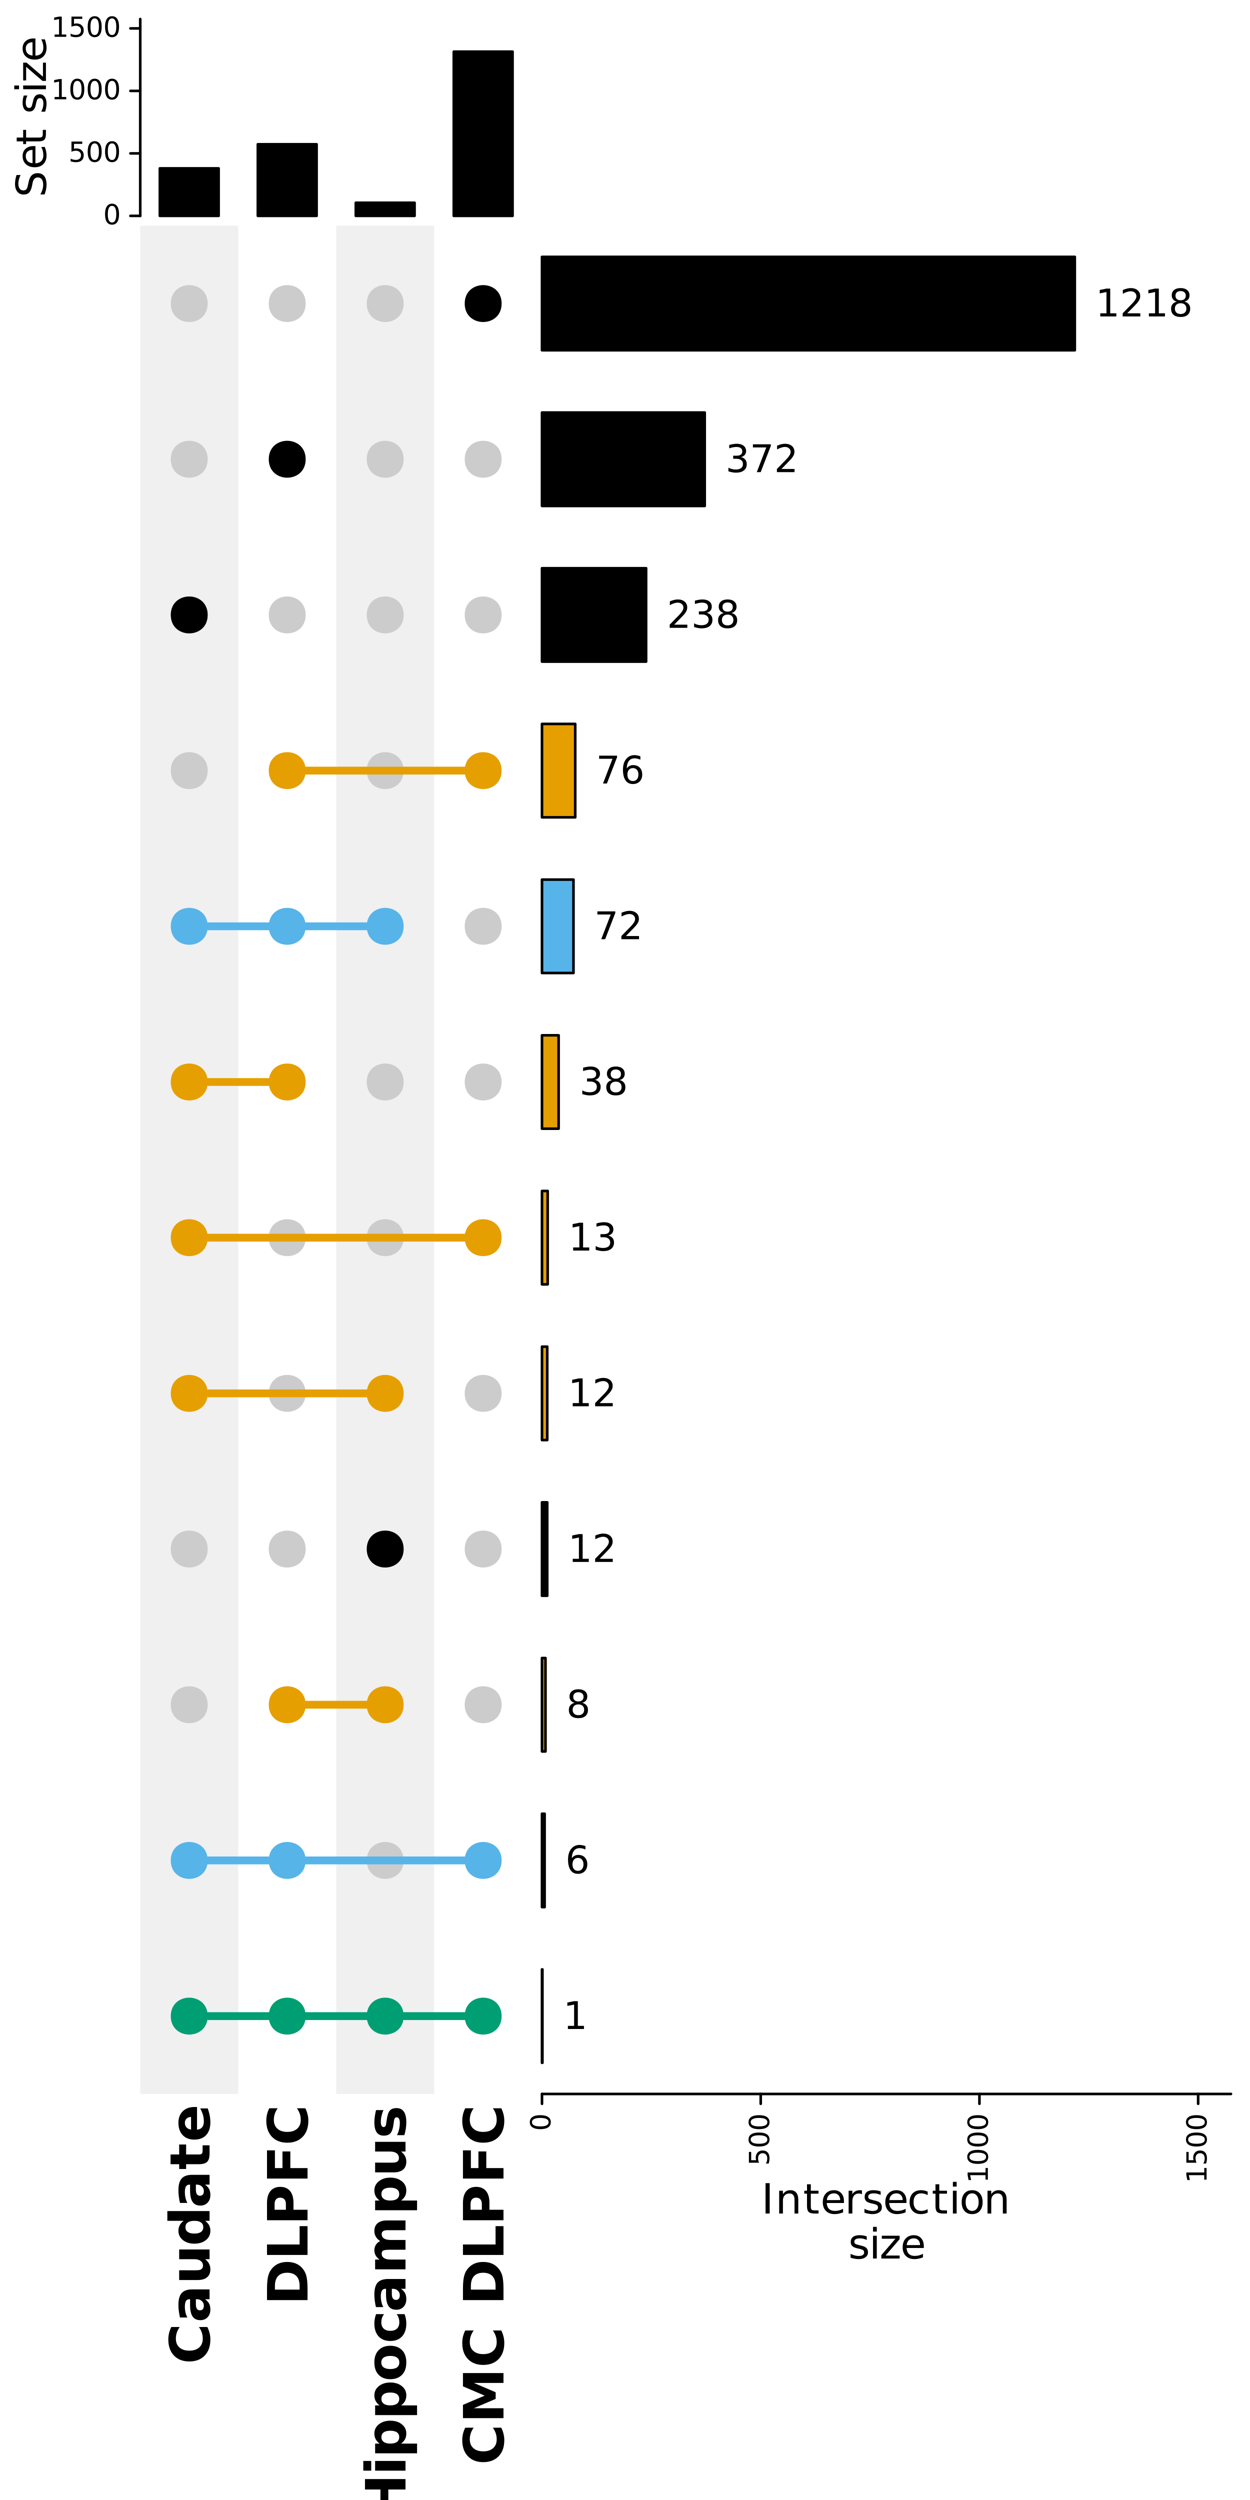 <?xml version="1.0" encoding="UTF-8"?>
<svg xmlns="http://www.w3.org/2000/svg" xmlns:xlink="http://www.w3.org/1999/xlink" width="360pt" height="720pt" viewBox="0 0 360 720" version="1.1">
<defs>
<g>
<symbol overflow="visible" id="glyph0-0">
<path style="stroke:none;" d="M 2.828 -0.797 L -11.281 -0.797 L -11.281 -8.797 L 2.828 -8.797 Z M 1.938 -1.703 L 1.938 -7.906 L -10.391 -7.906 L -10.391 -1.703 Z M 1.938 -1.703 "/>
</symbol>
<symbol overflow="visible" id="glyph0-1">
<path style="stroke:none;" d="M -0.641 -10.719 C -0.359 -10.164 -0.145 -9.586 0 -8.984 C 0.156 -8.391 0.234 -7.77 0.234 -7.125 C 0.234 -5.176 -0.305 -3.633 -1.391 -2.5 C -2.484 -1.363 -3.961 -0.797 -5.828 -0.797 C -7.691 -0.797 -9.164 -1.363 -10.25 -2.5 C -11.332 -3.633 -11.875 -5.176 -11.875 -7.125 C -11.875 -7.77 -11.801 -8.391 -11.656 -8.984 C -11.508 -9.586 -11.297 -10.164 -11.016 -10.719 L -8.594 -10.719 C -8.977 -10.164 -9.258 -9.617 -9.438 -9.078 C -9.613 -8.535 -9.703 -7.961 -9.703 -7.359 C -9.703 -6.285 -9.359 -5.441 -8.672 -4.828 C -7.984 -4.211 -7.035 -3.906 -5.828 -3.906 C -4.617 -3.906 -3.672 -4.211 -2.984 -4.828 C -2.297 -5.441 -1.953 -6.285 -1.953 -7.359 C -1.953 -7.961 -2.039 -8.535 -2.219 -9.078 C -2.395 -9.617 -2.676 -10.164 -3.062 -10.719 Z M -0.641 -10.719 "/>
</symbol>
<symbol overflow="visible" id="glyph0-2">
<path style="stroke:none;" d="M -3.938 -5.266 C -3.938 -4.68 -3.836 -4.242 -3.641 -3.953 C -3.441 -3.66 -3.148 -3.516 -2.766 -3.516 C -2.41 -3.516 -2.133 -3.629 -1.938 -3.859 C -1.738 -4.098 -1.641 -4.43 -1.641 -4.859 C -1.641 -5.379 -1.828 -5.816 -2.203 -6.172 C -2.578 -6.535 -3.051 -6.719 -3.625 -6.719 L -3.938 -6.719 Z M -5 -9.547 L 0 -9.547 L 0 -6.719 L -1.297 -6.719 C -0.766 -6.344 -0.375 -5.922 -0.125 -5.453 C 0.113 -4.984 0.234 -4.414 0.234 -3.75 C 0.234 -2.844 -0.031 -2.102 -0.562 -1.531 C -1.094 -0.969 -1.781 -0.688 -2.625 -0.688 C -3.656 -0.688 -4.41 -1.039 -4.891 -1.75 C -5.367 -2.457 -5.609 -3.566 -5.609 -5.078 L -5.609 -6.719 L -5.828 -6.719 C -6.266 -6.719 -6.586 -6.539 -6.797 -6.188 C -7.004 -5.844 -7.109 -5.301 -7.109 -4.562 C -7.109 -3.969 -7.047 -3.41 -6.922 -2.891 C -6.805 -2.379 -6.629 -1.898 -6.391 -1.453 L -8.516 -1.453 C -8.66 -2.055 -8.77 -2.66 -8.844 -3.266 C -8.926 -3.867 -8.969 -4.473 -8.969 -5.078 C -8.969 -6.648 -8.656 -7.785 -8.031 -8.484 C -7.406 -9.191 -6.395 -9.547 -5 -9.547 Z M -5 -9.547 "/>
</symbol>
<symbol overflow="visible" id="glyph0-3">
<path style="stroke:none;" d="M -3.406 -1.25 L -8.75 -1.25 L -8.75 -4.062 L -7.875 -4.062 C -7.406 -4.062 -6.812 -4.055 -6.094 -4.047 C -5.375 -4.047 -4.895 -4.047 -4.656 -4.047 C -3.957 -4.047 -3.453 -4.062 -3.141 -4.094 C -2.828 -4.133 -2.602 -4.203 -2.469 -4.297 C -2.281 -4.41 -2.133 -4.555 -2.031 -4.734 C -1.938 -4.922 -1.891 -5.133 -1.891 -5.375 C -1.891 -5.957 -2.113 -6.414 -2.562 -6.75 C -3.008 -7.082 -3.633 -7.25 -4.438 -7.25 L -8.75 -7.25 L -8.75 -10.047 L 0 -10.047 L 0 -7.25 L -1.266 -7.25 C -0.754 -6.832 -0.375 -6.383 -0.125 -5.906 C 0.113 -5.438 0.234 -4.922 0.234 -4.359 C 0.234 -3.348 -0.078 -2.578 -0.703 -2.047 C -1.328 -1.516 -2.227 -1.25 -3.406 -1.25 Z M -3.406 -1.25 "/>
</symbol>
<symbol overflow="visible" id="glyph0-4">
<path style="stroke:none;" d="M -7.469 -7.297 L -12.156 -7.297 L -12.156 -10.109 L 0 -10.109 L 0 -7.297 L -1.266 -7.297 C -0.754 -6.91 -0.375 -6.484 -0.125 -6.016 C 0.113 -5.555 0.234 -5.023 0.234 -4.422 C 0.234 -3.336 -0.191 -2.445 -1.047 -1.75 C -1.91 -1.062 -3.02 -0.719 -4.375 -0.719 C -5.719 -0.719 -6.816 -1.062 -7.672 -1.75 C -8.535 -2.445 -8.969 -3.336 -8.969 -4.422 C -8.969 -5.023 -8.844 -5.555 -8.594 -6.016 C -8.352 -6.484 -7.977 -6.91 -7.469 -7.297 Z M -1.812 -5.453 C -1.812 -6.055 -2.031 -6.516 -2.469 -6.828 C -2.906 -7.141 -3.539 -7.297 -4.375 -7.297 C -5.207 -7.297 -5.844 -7.141 -6.281 -6.828 C -6.719 -6.516 -6.938 -6.055 -6.938 -5.453 C -6.938 -4.859 -6.719 -4.406 -6.281 -4.094 C -5.844 -3.781 -5.207 -3.625 -4.375 -3.625 C -3.539 -3.625 -2.906 -3.781 -2.469 -4.094 C -2.031 -4.406 -1.812 -4.859 -1.812 -5.453 Z M -1.812 -5.453 "/>
</symbol>
<symbol overflow="visible" id="glyph0-5">
<path style="stroke:none;" d="M -11.234 -4.406 L -8.75 -4.406 L -8.75 -7.281 L -6.75 -7.281 L -6.75 -4.406 L -3.047 -4.406 C -2.641 -4.406 -2.363 -4.484 -2.219 -4.641 C -2.07 -4.805 -2 -5.129 -2 -5.609 L -2 -7.047 L 0 -7.047 L 0 -4.641 C 0 -3.535 -0.227 -2.754 -0.688 -2.297 C -1.156 -1.836 -1.941 -1.609 -3.047 -1.609 L -6.75 -1.609 L -6.75 -0.219 L -8.75 -0.219 L -8.75 -1.609 L -11.234 -1.609 Z M -11.234 -4.406 "/>
</symbol>
<symbol overflow="visible" id="glyph0-6">
<path style="stroke:none;" d="M -4.406 -10.078 L -3.609 -10.078 L -3.609 -3.547 C -2.953 -3.609 -2.457 -3.844 -2.125 -4.25 C -1.801 -4.656 -1.641 -5.223 -1.641 -5.953 C -1.641 -6.547 -1.723 -7.148 -1.891 -7.766 C -2.066 -8.379 -2.332 -9.016 -2.688 -9.672 L -0.531 -9.672 C -0.281 -9.004 -0.094 -8.336 0.031 -7.672 C 0.164 -7.016 0.234 -6.359 0.234 -5.703 C 0.234 -4.117 -0.164 -2.883 -0.969 -2 C -1.781 -1.125 -2.914 -0.688 -4.375 -0.688 C -5.801 -0.688 -6.922 -1.117 -7.734 -1.984 C -8.555 -2.848 -8.969 -4.035 -8.969 -5.547 C -8.969 -6.922 -8.551 -8.02 -7.719 -8.844 C -6.895 -9.664 -5.789 -10.078 -4.406 -10.078 Z M -5.328 -7.203 C -5.859 -7.203 -6.285 -7.047 -6.609 -6.734 C -6.941 -6.43 -7.109 -6.031 -7.109 -5.531 C -7.109 -4.988 -6.953 -4.547 -6.641 -4.203 C -6.336 -3.867 -5.898 -3.66 -5.328 -3.578 Z M -5.328 -7.203 "/>
</symbol>
<symbol overflow="visible" id="glyph0-7">
<path style="stroke:none;" d="M -9.391 -4.484 L -2.281 -4.484 L -2.281 -5.562 C -2.281 -6.789 -2.582 -7.727 -3.188 -8.375 C -3.801 -9.02 -4.688 -9.344 -5.844 -9.344 C -7 -9.344 -7.879 -9.02 -8.484 -8.375 C -9.086 -7.727 -9.391 -6.789 -9.391 -5.562 Z M -11.672 -1.469 L -11.672 -4.641 C -11.672 -6.41 -11.539 -7.727 -11.281 -8.594 C -11.031 -9.469 -10.602 -10.211 -10 -10.828 C -9.477 -11.379 -8.875 -11.785 -8.188 -12.047 C -7.5 -12.316 -6.719 -12.453 -5.844 -12.453 C -4.969 -12.453 -4.18 -12.316 -3.484 -12.047 C -2.797 -11.785 -2.191 -11.379 -1.672 -10.828 C -1.066 -10.203 -0.633 -9.453 -0.375 -8.578 C -0.125 -7.703 0 -6.391 0 -4.641 L 0 -1.469 Z M -11.672 -1.469 "/>
</symbol>
<symbol overflow="visible" id="glyph0-8">
<path style="stroke:none;" d="M -11.672 -1.469 L -11.672 -4.484 L -2.281 -4.484 L -2.281 -9.766 L 0 -9.766 L 0 -1.469 Z M -11.672 -1.469 "/>
</symbol>
<symbol overflow="visible" id="glyph0-9">
<path style="stroke:none;" d="M -11.672 -1.469 L -11.672 -6.469 C -11.672 -7.945 -11.336 -9.082 -10.672 -9.875 C -10.016 -10.676 -9.078 -11.078 -7.859 -11.078 C -6.641 -11.078 -5.695 -10.676 -5.031 -9.875 C -4.375 -9.082 -4.047 -7.945 -4.047 -6.469 L -4.047 -4.484 L 0 -4.484 L 0 -1.469 Z M -9.484 -4.484 L -6.234 -4.484 L -6.234 -6.141 C -6.234 -6.723 -6.375 -7.172 -6.656 -7.484 C -6.938 -7.805 -7.336 -7.969 -7.859 -7.969 C -8.379 -7.969 -8.781 -7.805 -9.062 -7.484 C -9.344 -7.172 -9.484 -6.723 -9.484 -6.141 Z M -9.484 -4.484 "/>
</symbol>
<symbol overflow="visible" id="glyph0-10">
<path style="stroke:none;" d="M -11.672 -1.469 L -11.672 -9.594 L -9.391 -9.594 L -9.391 -4.484 L -7.219 -4.484 L -7.219 -9.281 L -4.953 -9.281 L -4.953 -4.484 L 0 -4.484 L 0 -1.469 Z M -11.672 -1.469 "/>
</symbol>
<symbol overflow="visible" id="glyph0-11">
<path style="stroke:none;" d="M -11.672 -1.469 L -11.672 -4.484 L -7.219 -4.484 L -7.219 -8.922 L -11.672 -8.922 L -11.672 -11.922 L 0 -11.922 L 0 -8.922 L -4.953 -8.922 L -4.953 -4.484 L 0 -4.484 L 0 -1.469 Z M -11.672 -1.469 "/>
</symbol>
<symbol overflow="visible" id="glyph0-12">
<path style="stroke:none;" d="M -8.75 -1.344 L -8.75 -4.141 L 0 -4.141 L 0 -1.344 Z M -12.156 -1.344 L -12.156 -4.141 L -9.875 -4.141 L -9.875 -1.344 Z M -12.156 -1.344 "/>
</symbol>
<symbol overflow="visible" id="glyph0-13">
<path style="stroke:none;" d="M -1.266 -4.141 L 3.328 -4.141 L 3.328 -1.344 L -8.75 -1.344 L -8.75 -4.141 L -7.469 -4.141 C -7.977 -4.523 -8.352 -4.953 -8.594 -5.422 C -8.844 -5.891 -8.969 -6.43 -8.969 -7.047 C -8.969 -8.117 -8.535 -9 -7.672 -9.688 C -6.816 -10.383 -5.719 -10.734 -4.375 -10.734 C -3.02 -10.734 -1.91 -10.383 -1.047 -9.688 C -0.191 -9 0.234 -8.117 0.234 -7.047 C 0.234 -6.43 0.113 -5.891 -0.125 -5.422 C -0.375 -4.953 -0.754 -4.523 -1.266 -4.141 Z M -6.938 -6 C -6.938 -5.406 -6.711 -4.945 -6.266 -4.625 C -5.828 -4.301 -5.195 -4.141 -4.375 -4.141 C -3.539 -4.141 -2.906 -4.301 -2.469 -4.625 C -2.031 -4.945 -1.812 -5.406 -1.812 -6 C -1.812 -6.602 -2.031 -7.062 -2.469 -7.375 C -2.906 -7.688 -3.539 -7.844 -4.375 -7.844 C -5.207 -7.844 -5.844 -7.688 -6.281 -7.375 C -6.719 -7.062 -6.938 -6.602 -6.938 -6 Z M -6.938 -6 "/>
</symbol>
<symbol overflow="visible" id="glyph0-14">
<path style="stroke:none;" d="M -6.969 -5.516 C -6.969 -4.891 -6.742 -4.414 -6.297 -4.094 C -5.848 -3.77 -5.207 -3.609 -4.375 -3.609 C -3.531 -3.609 -2.883 -3.77 -2.438 -4.094 C -2 -4.414 -1.781 -4.891 -1.781 -5.516 C -1.781 -6.117 -2 -6.582 -2.438 -6.906 C -2.883 -7.227 -3.531 -7.391 -4.375 -7.391 C -5.207 -7.391 -5.848 -7.227 -6.297 -6.906 C -6.742 -6.582 -6.969 -6.117 -6.969 -5.516 Z M -8.969 -5.516 C -8.969 -7.016 -8.562 -8.188 -7.75 -9.031 C -6.938 -9.883 -5.812 -10.312 -4.375 -10.312 C -2.938 -10.312 -1.805 -9.883 -0.984 -9.031 C -0.172 -8.188 0.234 -7.016 0.234 -5.516 C 0.234 -4.004 -0.172 -2.82 -0.984 -1.969 C -1.805 -1.113 -2.938 -0.688 -4.375 -0.688 C -5.812 -0.688 -6.938 -1.113 -7.75 -1.969 C -8.562 -2.82 -8.969 -4.004 -8.969 -5.516 Z M -8.969 -5.516 "/>
</symbol>
<symbol overflow="visible" id="glyph0-15">
<path style="stroke:none;" d="M -8.484 -8.422 L -6.203 -8.422 C -6.461 -8.035 -6.656 -7.648 -6.781 -7.266 C -6.906 -6.891 -6.969 -6.492 -6.969 -6.078 C -6.969 -5.297 -6.738 -4.688 -6.281 -4.25 C -5.82 -3.82 -5.188 -3.609 -4.375 -3.609 C -3.551 -3.609 -2.91 -3.82 -2.453 -4.25 C -2.004 -4.688 -1.781 -5.297 -1.781 -6.078 C -1.781 -6.516 -1.844 -6.93 -1.969 -7.328 C -2.102 -7.723 -2.297 -8.086 -2.547 -8.422 L -0.266 -8.422 C -0.098 -7.984 0.023 -7.535 0.109 -7.078 C 0.191 -6.629 0.234 -6.18 0.234 -5.734 C 0.234 -4.148 -0.172 -2.91 -0.984 -2.016 C -1.797 -1.129 -2.926 -0.688 -4.375 -0.688 C -5.812 -0.688 -6.938 -1.129 -7.75 -2.016 C -8.562 -2.91 -8.969 -4.148 -8.969 -5.734 C -8.969 -6.191 -8.926 -6.641 -8.844 -7.078 C -8.758 -7.523 -8.641 -7.973 -8.484 -8.422 Z M -8.484 -8.422 "/>
</symbol>
<symbol overflow="visible" id="glyph0-16">
<path style="stroke:none;" d="M -7.297 -9.453 C -7.836 -9.805 -8.25 -10.227 -8.531 -10.719 C -8.82 -11.207 -8.969 -11.742 -8.969 -12.328 C -8.969 -13.328 -8.656 -14.086 -8.031 -14.609 C -7.414 -15.141 -6.516 -15.406 -5.328 -15.406 L 0 -15.406 L 0 -12.594 L -4.562 -12.594 C -4.633 -12.602 -4.707 -12.609 -4.781 -12.609 C -4.852 -12.609 -4.957 -12.609 -5.094 -12.609 C -5.707 -12.609 -6.156 -12.516 -6.438 -12.328 C -6.719 -12.148 -6.859 -11.859 -6.859 -11.453 C -6.859 -10.922 -6.641 -10.508 -6.203 -10.219 C -5.766 -9.938 -5.129 -9.789 -4.297 -9.781 L 0 -9.781 L 0 -6.969 L -4.562 -6.969 C -5.531 -6.969 -6.156 -6.883 -6.438 -6.719 C -6.719 -6.551 -6.859 -6.254 -6.859 -5.828 C -6.859 -5.285 -6.633 -4.867 -6.188 -4.578 C -5.75 -4.285 -5.125 -4.141 -4.312 -4.141 L 0 -4.141 L 0 -1.328 L -8.75 -1.328 L -8.75 -4.141 L -7.469 -4.141 C -7.969 -4.484 -8.344 -4.879 -8.594 -5.328 C -8.844 -5.773 -8.969 -6.266 -8.969 -6.797 C -8.969 -7.398 -8.82 -7.93 -8.531 -8.391 C -8.238 -8.859 -7.828 -9.211 -7.297 -9.453 Z M -7.297 -9.453 "/>
</symbol>
<symbol overflow="visible" id="glyph0-17">
<path style="stroke:none;" d="M -8.484 -8.188 L -6.359 -8.188 C -6.609 -7.582 -6.797 -7 -6.922 -6.438 C -7.047 -5.883 -7.109 -5.363 -7.109 -4.875 C -7.109 -4.344 -7.039 -3.945 -6.906 -3.688 C -6.77 -3.426 -6.566 -3.297 -6.297 -3.297 C -6.066 -3.297 -5.891 -3.395 -5.766 -3.594 C -5.648 -3.789 -5.566 -4.141 -5.516 -4.641 L -5.438 -5.141 C -5.258 -6.566 -4.961 -7.523 -4.547 -8.016 C -4.129 -8.516 -3.473 -8.766 -2.578 -8.766 C -1.648 -8.766 -0.945 -8.422 -0.469 -7.734 C 0 -7.047 0.234 -6.02 0.234 -4.656 C 0.234 -4.082 0.188 -3.484 0.094 -2.859 C 0 -2.242 -0.141 -1.613 -0.328 -0.969 L -2.453 -0.969 C -2.18 -1.52 -1.977 -2.086 -1.844 -2.672 C -1.707 -3.266 -1.641 -3.863 -1.641 -4.469 C -1.641 -5.008 -1.711 -5.414 -1.859 -5.688 C -2.016 -5.969 -2.238 -6.109 -2.531 -6.109 C -2.781 -6.109 -2.969 -6.016 -3.094 -5.828 C -3.219 -5.641 -3.312 -5.258 -3.375 -4.688 L -3.438 -4.203 C -3.594 -2.953 -3.879 -2.078 -4.297 -1.578 C -4.723 -1.078 -5.367 -0.828 -6.234 -0.828 C -7.16 -0.828 -7.848 -1.145 -8.297 -1.781 C -8.742 -2.414 -8.969 -3.391 -8.969 -4.703 C -8.969 -5.223 -8.926 -5.766 -8.844 -6.328 C -8.77 -6.898 -8.648 -7.52 -8.484 -8.188 Z M -8.484 -8.188 "/>
</symbol>
<symbol overflow="visible" id="glyph0-18">
<path style="stroke:none;" d="M -11.672 -1.469 L -11.672 -5.297 L -5.422 -7.953 L -11.672 -10.625 L -11.672 -14.453 L 0 -14.453 L 0 -11.609 L -8.531 -11.609 L -2.25 -8.922 L -2.25 -7.016 L -8.531 -4.328 L 0 -4.328 L 0 -1.469 Z M -11.672 -1.469 "/>
</symbol>
<symbol overflow="visible" id="glyph0-19">
<path style="stroke:none;" d=""/>
</symbol>
<symbol overflow="visible" id="glyph1-0">
<path style="stroke:none;" d="M 0.406 1.422 L 0.406 -5.641 L 4.406 -5.641 L 4.406 1.422 Z M 0.844 0.969 L 3.953 0.969 L 3.953 -5.188 L 0.844 -5.188 Z M 0.844 0.969 "/>
</symbol>
<symbol overflow="visible" id="glyph1-1">
<path style="stroke:none;" d="M 2.547 -5.312 C 2.141 -5.312 1.832 -5.109 1.625 -4.703 C 1.426 -4.305 1.328 -3.707 1.328 -2.906 C 1.328 -2.113 1.426 -1.516 1.625 -1.109 C 1.832 -0.711 2.141 -0.516 2.547 -0.516 C 2.953 -0.516 3.254 -0.711 3.453 -1.109 C 3.66 -1.516 3.766 -2.113 3.766 -2.906 C 3.766 -3.707 3.66 -4.305 3.453 -4.703 C 3.254 -5.109 2.953 -5.312 2.547 -5.312 Z M 2.547 -5.938 C 3.203 -5.938 3.703 -5.676 4.047 -5.156 C 4.391 -4.645 4.562 -3.895 4.562 -2.906 C 4.562 -1.926 4.391 -1.176 4.047 -0.656 C 3.703 -0.145 3.203 0.109 2.547 0.109 C 1.891 0.109 1.391 -0.145 1.047 -0.656 C 0.703 -1.176 0.531 -1.926 0.531 -2.906 C 0.531 -3.895 0.703 -4.645 1.047 -5.156 C 1.391 -5.676 1.891 -5.938 2.547 -5.938 Z M 2.547 -5.938 "/>
</symbol>
<symbol overflow="visible" id="glyph1-2">
<path style="stroke:none;" d="M 0.859 -5.828 L 3.969 -5.828 L 3.969 -5.172 L 1.594 -5.172 L 1.594 -3.734 C 1.707 -3.773 1.82 -3.805 1.938 -3.828 C 2.051 -3.848 2.164 -3.859 2.281 -3.859 C 2.926 -3.859 3.438 -3.676 3.812 -3.312 C 4.195 -2.957 4.391 -2.477 4.391 -1.875 C 4.391 -1.25 4.191 -0.758 3.797 -0.406 C 3.41 -0.062 2.863 0.109 2.156 0.109 C 1.906 0.109 1.656 0.086 1.406 0.047 C 1.156 0.004 0.895 -0.055 0.625 -0.141 L 0.625 -0.938 C 0.852 -0.801 1.094 -0.703 1.344 -0.641 C 1.594 -0.578 1.859 -0.547 2.141 -0.547 C 2.586 -0.547 2.941 -0.664 3.203 -0.906 C 3.473 -1.145 3.609 -1.469 3.609 -1.875 C 3.609 -2.281 3.473 -2.598 3.203 -2.828 C 2.941 -3.066 2.586 -3.188 2.141 -3.188 C 1.93 -3.188 1.719 -3.16 1.5 -3.109 C 1.289 -3.066 1.078 -3 0.859 -2.906 Z M 0.859 -5.828 "/>
</symbol>
<symbol overflow="visible" id="glyph1-3">
<path style="stroke:none;" d="M 1 -0.672 L 2.281 -0.672 L 2.281 -5.109 L 0.875 -4.828 L 0.875 -5.547 L 2.281 -5.828 L 3.062 -5.828 L 3.062 -0.672 L 4.359 -0.672 L 4.359 0 L 1 0 Z M 1 -0.672 "/>
</symbol>
<symbol overflow="visible" id="glyph2-0">
<path style="stroke:none;" d="M 2.125 -0.594 L -8.469 -0.594 L -8.469 -6.594 L 2.125 -6.594 Z M 1.453 -1.266 L 1.453 -5.938 L -7.781 -5.938 L -7.781 -1.266 Z M 1.453 -1.266 "/>
</symbol>
<symbol overflow="visible" id="glyph2-1">
<path style="stroke:none;" d="M -8.469 -6.422 L -7.312 -6.422 C -7.52 -5.973 -7.676 -5.547 -7.781 -5.141 C -7.895 -4.742 -7.953 -4.363 -7.953 -4 C -7.953 -3.352 -7.828 -2.852 -7.578 -2.5 C -7.328 -2.156 -6.969 -1.984 -6.5 -1.984 C -6.113 -1.984 -5.82 -2.098 -5.625 -2.328 C -5.426 -2.555 -5.27 -3 -5.156 -3.656 L -5 -4.359 C -4.832 -5.242 -4.535 -5.895 -4.109 -6.312 C -3.691 -6.738 -3.129 -6.953 -2.422 -6.953 C -1.566 -6.953 -0.922 -6.664 -0.484 -6.094 C -0.047 -5.531 0.172 -4.695 0.172 -3.594 C 0.172 -3.188 0.125 -2.75 0.031 -2.281 C -0.062 -1.812 -0.203 -1.328 -0.391 -0.828 L -1.609 -0.828 C -1.336 -1.305 -1.133 -1.773 -1 -2.234 C -0.863 -2.703 -0.797 -3.156 -0.797 -3.594 C -0.797 -4.27 -0.926 -4.789 -1.188 -5.156 C -1.457 -5.531 -1.836 -5.719 -2.328 -5.719 C -2.754 -5.719 -3.086 -5.582 -3.328 -5.312 C -3.578 -5.051 -3.758 -4.617 -3.875 -4.016 L -4.016 -3.297 C -4.191 -2.41 -4.469 -1.77 -4.844 -1.375 C -5.219 -0.988 -5.738 -0.797 -6.406 -0.797 C -7.188 -0.797 -7.797 -1.066 -8.234 -1.609 C -8.68 -2.148 -8.906 -2.898 -8.906 -3.859 C -8.906 -4.273 -8.867 -4.691 -8.797 -5.109 C -8.723 -5.535 -8.613 -5.973 -8.469 -6.422 Z M -8.469 -6.422 "/>
</symbol>
<symbol overflow="visible" id="glyph2-2">
<path style="stroke:none;" d="M -3.547 -6.75 L -3.031 -6.75 L -3.031 -1.781 C -2.281 -1.832 -1.711 -2.055 -1.328 -2.453 C -0.941 -2.859 -0.75 -3.414 -0.75 -4.125 C -0.75 -4.539 -0.797 -4.941 -0.891 -5.328 C -0.992 -5.723 -1.148 -6.113 -1.359 -6.5 L -0.328 -6.5 C -0.172 -6.102 -0.051 -5.703 0.031 -5.297 C 0.125 -4.891 0.172 -4.477 0.172 -4.062 C 0.172 -3.02 -0.129 -2.191 -0.734 -1.578 C -1.348 -0.961 -2.176 -0.656 -3.219 -0.656 C -4.289 -0.656 -5.141 -0.945 -5.766 -1.531 C -6.398 -2.113 -6.719 -2.895 -6.719 -3.875 C -6.719 -4.758 -6.43 -5.457 -5.859 -5.969 C -5.297 -6.488 -4.523 -6.75 -3.547 -6.75 Z M -3.875 -5.672 C -4.457 -5.66 -4.926 -5.492 -5.281 -5.172 C -5.633 -4.848 -5.812 -4.422 -5.812 -3.891 C -5.812 -3.285 -5.641 -2.801 -5.297 -2.438 C -4.953 -2.082 -4.473 -1.879 -3.859 -1.828 Z M -3.875 -5.672 "/>
</symbol>
<symbol overflow="visible" id="glyph2-3">
<path style="stroke:none;" d="M -8.422 -2.203 L -6.562 -2.203 L -6.562 -4.422 L -5.719 -4.422 L -5.719 -2.203 L -2.156 -2.203 C -1.625 -2.203 -1.281 -2.273 -1.125 -2.422 C -0.977 -2.566 -0.906 -2.863 -0.906 -3.312 L -0.906 -4.422 L 0 -4.422 L 0 -3.312 C 0 -2.477 -0.156 -1.898 -0.469 -1.578 C -0.781 -1.266 -1.344 -1.109 -2.156 -1.109 L -5.719 -1.109 L -5.719 -0.328 L -6.562 -0.328 L -6.562 -1.109 L -8.422 -1.109 Z M -8.422 -2.203 "/>
</symbol>
<symbol overflow="visible" id="glyph2-4">
<path style="stroke:none;" d=""/>
</symbol>
<symbol overflow="visible" id="glyph2-5">
<path style="stroke:none;" d="M -6.375 -5.312 L -5.344 -5.312 C -5.5 -5.008 -5.613 -4.691 -5.688 -4.359 C -5.77 -4.035 -5.812 -3.695 -5.812 -3.344 C -5.812 -2.812 -5.727 -2.41 -5.562 -2.141 C -5.406 -1.867 -5.16 -1.734 -4.828 -1.734 C -4.578 -1.734 -4.379 -1.828 -4.234 -2.016 C -4.098 -2.211 -3.969 -2.602 -3.844 -3.188 L -3.75 -3.547 C -3.594 -4.316 -3.363 -4.863 -3.062 -5.188 C -2.758 -5.508 -2.344 -5.672 -1.812 -5.672 C -1.195 -5.672 -0.711 -5.426 -0.359 -4.938 C -0.004 -4.457 0.172 -3.797 0.172 -2.953 C 0.172 -2.598 0.133 -2.227 0.062 -1.844 C 0 -1.469 -0.098 -1.07 -0.234 -0.656 L -1.359 -0.656 C -1.148 -1.051 -0.992 -1.441 -0.891 -1.828 C -0.785 -2.211 -0.734 -2.598 -0.734 -2.984 C -0.734 -3.484 -0.816 -3.867 -0.984 -4.141 C -1.16 -4.422 -1.41 -4.562 -1.734 -4.562 C -2.023 -4.562 -2.25 -4.461 -2.406 -4.266 C -2.562 -4.066 -2.711 -3.633 -2.859 -2.969 L -2.938 -2.594 C -3.082 -1.926 -3.301 -1.441 -3.594 -1.141 C -3.883 -0.848 -4.281 -0.703 -4.781 -0.703 C -5.406 -0.703 -5.883 -0.922 -6.219 -1.359 C -6.551 -1.797 -6.719 -2.414 -6.719 -3.219 C -6.719 -3.613 -6.688 -3.988 -6.625 -4.344 C -6.57 -4.695 -6.488 -5.02 -6.375 -5.312 Z M -6.375 -5.312 "/>
</symbol>
<symbol overflow="visible" id="glyph2-6">
<path style="stroke:none;" d="M -6.562 -1.125 L -6.562 -2.203 L 0 -2.203 L 0 -1.125 Z M -9.125 -1.125 L -9.125 -2.203 L -7.75 -2.203 L -7.75 -1.125 Z M -9.125 -1.125 "/>
</symbol>
<symbol overflow="visible" id="glyph2-7">
<path style="stroke:none;" d="M -6.562 -0.656 L -6.562 -5.781 L -5.578 -5.781 L -0.859 -1.734 L -0.859 -5.781 L 0 -5.781 L 0 -0.516 L -0.984 -0.516 L -5.703 -4.578 L -5.703 -0.656 Z M -6.562 -0.656 "/>
</symbol>
<symbol overflow="visible" id="glyph3-0">
<path style="stroke:none;" d="M 1.422 -0.406 L -5.641 -0.406 L -5.641 -4.406 L 1.422 -4.406 Z M 0.969 -0.844 L 0.969 -3.953 L -5.188 -3.953 L -5.188 -0.844 Z M 0.969 -0.844 "/>
</symbol>
<symbol overflow="visible" id="glyph3-1">
<path style="stroke:none;" d="M -5.312 -2.547 C -5.312 -2.141 -5.109 -1.832 -4.703 -1.625 C -4.305 -1.426 -3.707 -1.328 -2.906 -1.328 C -2.113 -1.328 -1.516 -1.426 -1.109 -1.625 C -0.711 -1.832 -0.516 -2.141 -0.516 -2.547 C -0.516 -2.953 -0.711 -3.254 -1.109 -3.453 C -1.516 -3.66 -2.113 -3.766 -2.906 -3.766 C -3.707 -3.766 -4.305 -3.66 -4.703 -3.453 C -5.109 -3.254 -5.312 -2.953 -5.312 -2.547 Z M -5.938 -2.547 C -5.938 -3.203 -5.676 -3.703 -5.156 -4.047 C -4.645 -4.391 -3.895 -4.562 -2.906 -4.562 C -1.926 -4.562 -1.176 -4.391 -0.656 -4.047 C -0.145 -3.703 0.109 -3.203 0.109 -2.547 C 0.109 -1.891 -0.145 -1.391 -0.656 -1.047 C -1.176 -0.703 -1.926 -0.531 -2.906 -0.531 C -3.895 -0.531 -4.645 -0.703 -5.156 -1.047 C -5.676 -1.391 -5.938 -1.891 -5.938 -2.547 Z M -5.938 -2.547 "/>
</symbol>
<symbol overflow="visible" id="glyph3-2">
<path style="stroke:none;" d="M -5.828 -0.859 L -5.828 -3.969 L -5.172 -3.969 L -5.172 -1.594 L -3.734 -1.594 C -3.773 -1.707 -3.805 -1.82 -3.828 -1.938 C -3.848 -2.051 -3.859 -2.164 -3.859 -2.281 C -3.859 -2.926 -3.676 -3.438 -3.312 -3.812 C -2.957 -4.195 -2.477 -4.391 -1.875 -4.391 C -1.25 -4.391 -0.758 -4.191 -0.406 -3.797 C -0.062 -3.41 0.109 -2.863 0.109 -2.156 C 0.109 -1.906 0.086 -1.656 0.047 -1.406 C 0.004 -1.156 -0.055 -0.895 -0.141 -0.625 L -0.938 -0.625 C -0.801 -0.852 -0.703 -1.094 -0.641 -1.344 C -0.578 -1.594 -0.547 -1.859 -0.547 -2.141 C -0.547 -2.586 -0.664 -2.941 -0.906 -3.203 C -1.145 -3.473 -1.469 -3.609 -1.875 -3.609 C -2.281 -3.609 -2.598 -3.473 -2.828 -3.203 C -3.066 -2.941 -3.188 -2.586 -3.188 -2.141 C -3.188 -1.93 -3.16 -1.719 -3.109 -1.5 C -3.066 -1.289 -3 -1.078 -2.906 -0.859 Z M -5.828 -0.859 "/>
</symbol>
<symbol overflow="visible" id="glyph3-3">
<path style="stroke:none;" d="M -0.672 -1 L -0.672 -2.281 L -5.109 -2.281 L -4.828 -0.875 L -5.547 -0.875 L -5.828 -2.281 L -5.828 -3.062 L -0.672 -3.062 L -0.672 -4.359 L 0 -4.359 L 0 -1 Z M -0.672 -1 "/>
</symbol>
<symbol overflow="visible" id="glyph4-0">
<path style="stroke:none;" d="M 0.594 2.125 L 0.594 -8.469 L 6.594 -8.469 L 6.594 2.125 Z M 1.266 1.453 L 5.938 1.453 L 5.938 -7.781 L 1.266 -7.781 Z M 1.266 1.453 "/>
</symbol>
<symbol overflow="visible" id="glyph4-1">
<path style="stroke:none;" d="M 1.172 -8.75 L 2.359 -8.75 L 2.359 0 L 1.172 0 Z M 1.172 -8.75 "/>
</symbol>
<symbol overflow="visible" id="glyph4-2">
<path style="stroke:none;" d="M 6.594 -3.969 L 6.594 0 L 5.516 0 L 5.516 -3.922 C 5.516 -4.547 5.391 -5.008 5.141 -5.312 C 4.898 -5.625 4.539 -5.781 4.062 -5.781 C 3.477 -5.781 3.016 -5.594 2.672 -5.219 C 2.336 -4.852 2.172 -4.348 2.172 -3.703 L 2.172 0 L 1.094 0 L 1.094 -6.562 L 2.172 -6.562 L 2.172 -5.547 C 2.43 -5.941 2.734 -6.234 3.078 -6.422 C 3.43 -6.617 3.836 -6.719 4.297 -6.719 C 5.047 -6.719 5.613 -6.484 6 -6.016 C 6.395 -5.555 6.594 -4.875 6.594 -3.969 Z M 6.594 -3.969 "/>
</symbol>
<symbol overflow="visible" id="glyph4-3">
<path style="stroke:none;" d="M 2.203 -8.422 L 2.203 -6.562 L 4.422 -6.562 L 4.422 -5.719 L 2.203 -5.719 L 2.203 -2.156 C 2.203 -1.625 2.273 -1.281 2.422 -1.125 C 2.566 -0.977 2.863 -0.906 3.312 -0.906 L 4.422 -0.906 L 4.422 0 L 3.312 0 C 2.477 0 1.898 -0.156 1.578 -0.469 C 1.266 -0.781 1.109 -1.344 1.109 -2.156 L 1.109 -5.719 L 0.328 -5.719 L 0.328 -6.562 L 1.109 -6.562 L 1.109 -8.422 Z M 2.203 -8.422 "/>
</symbol>
<symbol overflow="visible" id="glyph4-4">
<path style="stroke:none;" d="M 6.75 -3.547 L 6.75 -3.031 L 1.781 -3.031 C 1.832 -2.281 2.055 -1.711 2.453 -1.328 C 2.859 -0.941 3.414 -0.75 4.125 -0.75 C 4.539 -0.75 4.941 -0.797 5.328 -0.891 C 5.723 -0.992 6.113 -1.148 6.5 -1.359 L 6.5 -0.328 C 6.102 -0.172 5.703 -0.051 5.297 0.031 C 4.891 0.125 4.477 0.172 4.062 0.172 C 3.02 0.172 2.191 -0.129 1.578 -0.734 C 0.961 -1.348 0.656 -2.176 0.656 -3.219 C 0.656 -4.289 0.945 -5.141 1.531 -5.766 C 2.113 -6.398 2.895 -6.719 3.875 -6.719 C 4.758 -6.719 5.457 -6.43 5.969 -5.859 C 6.488 -5.297 6.75 -4.523 6.75 -3.547 Z M 5.672 -3.875 C 5.66 -4.457 5.492 -4.926 5.172 -5.281 C 4.848 -5.633 4.422 -5.812 3.891 -5.812 C 3.285 -5.812 2.801 -5.641 2.438 -5.297 C 2.082 -4.953 1.879 -4.473 1.828 -3.859 Z M 5.672 -3.875 "/>
</symbol>
<symbol overflow="visible" id="glyph4-5">
<path style="stroke:none;" d="M 4.938 -5.562 C 4.812 -5.625 4.676 -5.672 4.531 -5.703 C 4.395 -5.742 4.238 -5.766 4.062 -5.766 C 3.457 -5.766 2.988 -5.566 2.656 -5.172 C 2.332 -4.773 2.172 -4.203 2.172 -3.453 L 2.172 0 L 1.094 0 L 1.094 -6.562 L 2.172 -6.562 L 2.172 -5.547 C 2.398 -5.941 2.695 -6.234 3.062 -6.422 C 3.426 -6.617 3.867 -6.719 4.391 -6.719 C 4.461 -6.719 4.539 -6.711 4.625 -6.703 C 4.719 -6.691 4.816 -6.676 4.922 -6.656 Z M 4.938 -5.562 "/>
</symbol>
<symbol overflow="visible" id="glyph4-6">
<path style="stroke:none;" d="M 5.312 -6.375 L 5.312 -5.344 C 5.008 -5.5 4.691 -5.613 4.359 -5.688 C 4.035 -5.77 3.695 -5.812 3.344 -5.812 C 2.812 -5.812 2.41 -5.727 2.141 -5.562 C 1.867 -5.406 1.734 -5.16 1.734 -4.828 C 1.734 -4.578 1.828 -4.379 2.016 -4.234 C 2.211 -4.098 2.602 -3.969 3.188 -3.844 L 3.547 -3.75 C 4.316 -3.594 4.863 -3.363 5.188 -3.062 C 5.508 -2.758 5.672 -2.344 5.672 -1.812 C 5.672 -1.195 5.426 -0.711 4.938 -0.359 C 4.457 -0.004 3.797 0.172 2.953 0.172 C 2.598 0.172 2.227 0.133 1.844 0.062 C 1.469 0 1.07 -0.098 0.656 -0.234 L 0.656 -1.359 C 1.051 -1.148 1.441 -0.992 1.828 -0.891 C 2.211 -0.785 2.598 -0.734 2.984 -0.734 C 3.484 -0.734 3.867 -0.816 4.141 -0.984 C 4.422 -1.16 4.562 -1.41 4.562 -1.734 C 4.562 -2.023 4.461 -2.25 4.266 -2.406 C 4.066 -2.562 3.633 -2.711 2.969 -2.859 L 2.594 -2.938 C 1.926 -3.082 1.441 -3.301 1.141 -3.594 C 0.848 -3.883 0.703 -4.281 0.703 -4.781 C 0.703 -5.406 0.922 -5.883 1.359 -6.219 C 1.797 -6.551 2.414 -6.719 3.219 -6.719 C 3.613 -6.719 3.988 -6.688 4.344 -6.625 C 4.695 -6.57 5.02 -6.488 5.312 -6.375 Z M 5.312 -6.375 "/>
</symbol>
<symbol overflow="visible" id="glyph4-7">
<path style="stroke:none;" d="M 5.859 -6.312 L 5.859 -5.297 C 5.547 -5.473 5.238 -5.602 4.938 -5.688 C 4.633 -5.77 4.328 -5.812 4.016 -5.812 C 3.305 -5.812 2.758 -5.586 2.375 -5.141 C 1.988 -4.703 1.797 -4.082 1.797 -3.281 C 1.797 -2.477 1.988 -1.852 2.375 -1.406 C 2.758 -0.969 3.305 -0.75 4.016 -0.75 C 4.328 -0.75 4.633 -0.789 4.938 -0.875 C 5.238 -0.957 5.547 -1.082 5.859 -1.25 L 5.859 -0.25 C 5.555 -0.113 5.242 -0.008 4.922 0.062 C 4.598 0.133 4.254 0.172 3.891 0.172 C 2.898 0.172 2.113 -0.133 1.531 -0.75 C 0.945 -1.375 0.656 -2.219 0.656 -3.281 C 0.656 -4.344 0.945 -5.18 1.531 -5.797 C 2.125 -6.41 2.938 -6.719 3.969 -6.719 C 4.289 -6.719 4.609 -6.68 4.922 -6.609 C 5.242 -6.547 5.555 -6.445 5.859 -6.312 Z M 5.859 -6.312 "/>
</symbol>
<symbol overflow="visible" id="glyph4-8">
<path style="stroke:none;" d="M 1.125 -6.562 L 2.203 -6.562 L 2.203 0 L 1.125 0 Z M 1.125 -9.125 L 2.203 -9.125 L 2.203 -7.75 L 1.125 -7.75 Z M 1.125 -9.125 "/>
</symbol>
<symbol overflow="visible" id="glyph4-9">
<path style="stroke:none;" d="M 3.672 -5.812 C 3.098 -5.812 2.641 -5.582 2.297 -5.125 C 1.961 -4.676 1.797 -4.062 1.797 -3.281 C 1.797 -2.488 1.961 -1.867 2.297 -1.422 C 2.629 -0.973 3.086 -0.75 3.672 -0.75 C 4.242 -0.75 4.695 -0.973 5.031 -1.422 C 5.375 -1.879 5.547 -2.5 5.547 -3.281 C 5.547 -4.051 5.375 -4.664 5.031 -5.125 C 4.695 -5.582 4.242 -5.812 3.672 -5.812 Z M 3.672 -6.719 C 4.609 -6.719 5.344 -6.41 5.875 -5.797 C 6.414 -5.191 6.688 -4.352 6.688 -3.281 C 6.688 -2.207 6.414 -1.363 5.875 -0.75 C 5.344 -0.133 4.609 0.172 3.672 0.172 C 2.734 0.172 1.992 -0.133 1.453 -0.75 C 0.922 -1.363 0.656 -2.207 0.656 -3.281 C 0.656 -4.352 0.922 -5.191 1.453 -5.797 C 1.992 -6.41 2.734 -6.719 3.672 -6.719 Z M 3.672 -6.719 "/>
</symbol>
<symbol overflow="visible" id="glyph4-10">
<path style="stroke:none;" d="M 0.656 -6.562 L 5.781 -6.562 L 5.781 -5.578 L 1.734 -0.859 L 5.781 -0.859 L 5.781 0 L 0.516 0 L 0.516 -0.984 L 4.578 -5.703 L 0.656 -5.703 Z M 0.656 -6.562 "/>
</symbol>
<symbol overflow="visible" id="glyph5-0">
<path style="stroke:none;" d="M 0.547 1.938 L 0.547 -7.75 L 6.047 -7.75 L 6.047 1.938 Z M 1.172 1.328 L 5.438 1.328 L 5.438 -7.141 L 1.172 -7.141 Z M 1.172 1.328 "/>
</symbol>
<symbol overflow="visible" id="glyph5-1">
<path style="stroke:none;" d="M 1.359 -0.906 L 3.141 -0.906 L 3.141 -7.031 L 1.203 -6.641 L 1.203 -7.625 L 3.125 -8.016 L 4.219 -8.016 L 4.219 -0.906 L 5.984 -0.906 L 5.984 0 L 1.359 0 Z M 1.359 -0.906 "/>
</symbol>
<symbol overflow="visible" id="glyph5-2">
<path style="stroke:none;" d="M 3.625 -4.438 C 3.145 -4.438 2.758 -4.27 2.469 -3.938 C 2.188 -3.602 2.047 -3.148 2.047 -2.578 C 2.047 -1.992 2.188 -1.535 2.469 -1.203 C 2.758 -0.867 3.145 -0.703 3.625 -0.703 C 4.113 -0.703 4.5 -0.867 4.781 -1.203 C 5.07 -1.535 5.219 -1.992 5.219 -2.578 C 5.219 -3.148 5.07 -3.602 4.781 -3.938 C 4.5 -4.27 4.113 -4.438 3.625 -4.438 Z M 5.781 -7.844 L 5.781 -6.859 C 5.508 -6.984 5.234 -7.078 4.953 -7.141 C 4.68 -7.211 4.41 -7.25 4.141 -7.25 C 3.422 -7.25 2.867 -7.004 2.484 -6.516 C 2.109 -6.035 1.895 -5.305 1.844 -4.328 C 2.062 -4.641 2.328 -4.879 2.641 -5.047 C 2.961 -5.211 3.316 -5.297 3.703 -5.297 C 4.504 -5.297 5.141 -5.051 5.609 -4.562 C 6.078 -4.07 6.312 -3.41 6.312 -2.578 C 6.312 -1.754 6.066 -1.094 5.578 -0.594 C 5.086 -0.094 4.438 0.156 3.625 0.156 C 2.695 0.156 1.988 -0.195 1.5 -0.906 C 1.008 -1.625 0.766 -2.656 0.766 -4 C 0.766 -5.27 1.066 -6.281 1.672 -7.031 C 2.273 -7.789 3.082 -8.172 4.094 -8.172 C 4.363 -8.172 4.633 -8.141 4.906 -8.078 C 5.188 -8.023 5.477 -7.945 5.781 -7.844 Z M 5.781 -7.844 "/>
</symbol>
<symbol overflow="visible" id="glyph5-3">
<path style="stroke:none;" d="M 3.5 -3.812 C 2.977 -3.812 2.57 -3.672 2.281 -3.391 C 1.988 -3.117 1.844 -2.738 1.844 -2.25 C 1.844 -1.77 1.988 -1.391 2.281 -1.109 C 2.57 -0.836 2.977 -0.703 3.5 -0.703 C 4.008 -0.703 4.41 -0.836 4.703 -1.109 C 5.004 -1.391 5.156 -1.77 5.156 -2.25 C 5.156 -2.738 5.008 -3.117 4.719 -3.391 C 4.426 -3.672 4.02 -3.812 3.5 -3.812 Z M 2.406 -4.266 C 1.945 -4.379 1.586 -4.594 1.328 -4.906 C 1.066 -5.227 0.938 -5.617 0.938 -6.078 C 0.938 -6.723 1.16 -7.234 1.609 -7.609 C 2.066 -7.984 2.695 -8.172 3.5 -8.172 C 4.289 -8.172 4.914 -7.984 5.375 -7.609 C 5.832 -7.234 6.062 -6.723 6.062 -6.078 C 6.062 -5.617 5.93 -5.227 5.672 -4.906 C 5.41 -4.594 5.051 -4.379 4.594 -4.266 C 5.113 -4.148 5.52 -3.914 5.812 -3.562 C 6.102 -3.207 6.25 -2.77 6.25 -2.25 C 6.25 -1.477 6.008 -0.883 5.531 -0.469 C 5.062 -0.051 4.383 0.156 3.5 0.156 C 2.613 0.156 1.93 -0.051 1.453 -0.469 C 0.984 -0.883 0.75 -1.477 0.75 -2.25 C 0.75 -2.77 0.895 -3.207 1.188 -3.562 C 1.477 -3.914 1.883 -4.148 2.406 -4.266 Z M 2.016 -5.984 C 2.016 -5.566 2.145 -5.238 2.406 -5 C 2.664 -4.77 3.031 -4.656 3.5 -4.656 C 3.957 -4.656 4.316 -4.77 4.578 -5 C 4.848 -5.238 4.984 -5.566 4.984 -5.984 C 4.984 -6.398 4.848 -6.723 4.578 -6.953 C 4.316 -7.191 3.957 -7.312 3.5 -7.312 C 3.031 -7.312 2.664 -7.191 2.406 -6.953 C 2.145 -6.723 2.016 -6.398 2.016 -5.984 Z M 2.016 -5.984 "/>
</symbol>
<symbol overflow="visible" id="glyph5-4">
<path style="stroke:none;" d="M 2.109 -0.906 L 5.891 -0.906 L 5.891 0 L 0.812 0 L 0.812 -0.906 C 1.219 -1.332 1.773 -1.906 2.484 -2.625 C 3.203 -3.344 3.648 -3.805 3.828 -4.016 C 4.172 -4.41 4.41 -4.742 4.547 -5.016 C 4.691 -5.285 4.766 -5.551 4.766 -5.812 C 4.766 -6.238 4.613 -6.582 4.312 -6.844 C 4.02 -7.113 3.629 -7.25 3.141 -7.25 C 2.805 -7.25 2.445 -7.188 2.062 -7.062 C 1.688 -6.945 1.285 -6.77 0.859 -6.531 L 0.859 -7.625 C 1.297 -7.801 1.703 -7.938 2.078 -8.031 C 2.461 -8.125 2.812 -8.172 3.125 -8.172 C 3.957 -8.172 4.617 -7.961 5.109 -7.547 C 5.609 -7.129 5.859 -6.57 5.859 -5.875 C 5.859 -5.539 5.797 -5.227 5.672 -4.938 C 5.547 -4.645 5.32 -4.297 5 -3.891 C 4.906 -3.785 4.617 -3.484 4.141 -2.984 C 3.66 -2.492 2.984 -1.801 2.109 -0.906 Z M 2.109 -0.906 "/>
</symbol>
<symbol overflow="visible" id="glyph5-5">
<path style="stroke:none;" d="M 4.469 -4.328 C 4.988 -4.211 5.395 -3.977 5.688 -3.625 C 5.977 -3.281 6.125 -2.848 6.125 -2.328 C 6.125 -1.535 5.848 -0.922 5.297 -0.484 C 4.754 -0.055 3.984 0.156 2.984 0.156 C 2.641 0.156 2.289 0.117 1.938 0.047 C 1.582 -0.016 1.219 -0.109 0.844 -0.234 L 0.844 -1.297 C 1.145 -1.117 1.473 -0.984 1.828 -0.891 C 2.18 -0.797 2.555 -0.75 2.953 -0.75 C 3.629 -0.75 4.145 -0.883 4.5 -1.156 C 4.852 -1.426 5.031 -1.816 5.031 -2.328 C 5.031 -2.805 4.863 -3.176 4.531 -3.438 C 4.207 -3.707 3.75 -3.844 3.156 -3.844 L 2.219 -3.844 L 2.219 -4.734 L 3.203 -4.734 C 3.734 -4.734 4.141 -4.836 4.422 -5.047 C 4.703 -5.266 4.844 -5.57 4.844 -5.969 C 4.844 -6.383 4.695 -6.703 4.406 -6.922 C 4.113 -7.141 3.695 -7.25 3.156 -7.25 C 2.863 -7.25 2.547 -7.219 2.203 -7.156 C 1.859 -7.094 1.484 -6.992 1.078 -6.859 L 1.078 -7.828 C 1.492 -7.941 1.879 -8.023 2.234 -8.078 C 2.598 -8.141 2.938 -8.172 3.25 -8.172 C 4.07 -8.172 4.723 -7.984 5.203 -7.609 C 5.691 -7.234 5.938 -6.723 5.938 -6.078 C 5.938 -5.641 5.805 -5.266 5.547 -4.953 C 5.297 -4.648 4.938 -4.441 4.469 -4.328 Z M 4.469 -4.328 "/>
</symbol>
<symbol overflow="visible" id="glyph5-6">
<path style="stroke:none;" d="M 0.906 -8.016 L 6.062 -8.016 L 6.062 -7.562 L 3.141 0 L 2.016 0 L 4.75 -7.109 L 0.906 -7.109 Z M 0.906 -8.016 "/>
</symbol>
</g>
</defs>
<g id="surface23">
<rect x="0" y="0" width="360" height="720" style="fill:rgb(100%,100%,100%);fill-opacity:1;stroke:none;"/>
<rect x="0" y="0" width="360" height="720" style="fill:rgb(100%,100%,100%);fill-opacity:1;stroke:none;"/>
<path style="fill:none;stroke-width:0.75;stroke-linecap:round;stroke-linejoin:round;stroke:rgb(100%,100%,100%);stroke-opacity:1;stroke-miterlimit:10;" d="M 0 720 L 360 720 L 360 0 L 0 0 Z M 0 720 "/>
<path style=" stroke:none;fill-rule:nonzero;fill:rgb(94.118%,94.118%,94.118%);fill-opacity:1;" d="M 40.391 603.059 L 68.609 603.059 L 68.609 65.008 L 40.391 65.008 Z M 40.391 603.059 "/>
<path style=" stroke:none;fill-rule:nonzero;fill:rgb(94.118%,94.118%,94.118%);fill-opacity:1;" d="M 96.824 603.059 L 125.043 603.059 L 125.043 65.008 L 96.824 65.008 Z M 96.824 603.059 "/>
<path style=" stroke:none;fill-rule:nonzero;fill:rgb(80%,80%,80%);fill-opacity:1;" d="M 59.816 87.426 C 59.816 94.512 49.184 94.512 49.184 87.426 C 49.184 80.34 59.816 80.34 59.816 87.426 "/>
<path style=" stroke:none;fill-rule:nonzero;fill:rgb(80%,80%,80%);fill-opacity:1;" d="M 59.816 132.262 C 59.816 139.352 49.184 139.352 49.184 132.262 C 49.184 125.176 59.816 125.176 59.816 132.262 "/>
<path style=" stroke:none;fill-rule:nonzero;fill:rgb(0%,0%,0%);fill-opacity:1;" d="M 59.816 177.102 C 59.816 184.188 49.184 184.188 49.184 177.102 C 49.184 170.016 59.816 170.016 59.816 177.102 "/>
<path style=" stroke:none;fill-rule:nonzero;fill:rgb(80%,80%,80%);fill-opacity:1;" d="M 59.816 221.938 C 59.816 229.027 49.184 229.027 49.184 221.938 C 49.184 214.852 59.816 214.852 59.816 221.938 "/>
<path style=" stroke:none;fill-rule:nonzero;fill:rgb(33.725%,70.588%,91.373%);fill-opacity:1;" d="M 59.816 266.777 C 59.816 273.863 49.184 273.863 49.184 266.777 C 49.184 259.691 59.816 259.691 59.816 266.777 "/>
<path style=" stroke:none;fill-rule:nonzero;fill:rgb(90.196%,62.353%,0%);fill-opacity:1;" d="M 59.816 311.613 C 59.816 318.699 49.184 318.699 49.184 311.613 C 49.184 304.527 59.816 304.527 59.816 311.613 "/>
<path style=" stroke:none;fill-rule:nonzero;fill:rgb(90.196%,62.353%,0%);fill-opacity:1;" d="M 59.816 356.453 C 59.816 363.539 49.184 363.539 49.184 356.453 C 49.184 349.367 59.816 349.367 59.816 356.453 "/>
<path style=" stroke:none;fill-rule:nonzero;fill:rgb(90.196%,62.353%,0%);fill-opacity:1;" d="M 59.816 401.289 C 59.816 408.375 49.184 408.375 49.184 401.289 C 49.184 394.203 59.816 394.203 59.816 401.289 "/>
<path style=" stroke:none;fill-rule:nonzero;fill:rgb(80%,80%,80%);fill-opacity:1;" d="M 59.816 446.129 C 59.816 453.215 49.184 453.215 49.184 446.129 C 49.184 439.039 59.816 439.039 59.816 446.129 "/>
<path style=" stroke:none;fill-rule:nonzero;fill:rgb(80%,80%,80%);fill-opacity:1;" d="M 59.816 490.965 C 59.816 498.051 49.184 498.051 49.184 490.965 C 49.184 483.879 59.816 483.879 59.816 490.965 "/>
<path style=" stroke:none;fill-rule:nonzero;fill:rgb(33.725%,70.588%,91.373%);fill-opacity:1;" d="M 59.816 535.801 C 59.816 542.891 49.184 542.891 49.184 535.801 C 49.184 528.715 59.816 528.715 59.816 535.801 "/>
<path style=" stroke:none;fill-rule:nonzero;fill:rgb(0%,61.961%,45.098%);fill-opacity:1;" d="M 59.816 580.641 C 59.816 587.727 49.184 587.727 49.184 580.641 C 49.184 573.555 59.816 573.555 59.816 580.641 "/>
<path style=" stroke:none;fill-rule:nonzero;fill:rgb(80%,80%,80%);fill-opacity:1;" d="M 88.031 87.426 C 88.031 94.512 77.402 94.512 77.402 87.426 C 77.402 80.34 88.031 80.34 88.031 87.426 "/>
<path style=" stroke:none;fill-rule:nonzero;fill:rgb(0%,0%,0%);fill-opacity:1;" d="M 88.031 132.262 C 88.031 139.352 77.402 139.352 77.402 132.262 C 77.402 125.176 88.031 125.176 88.031 132.262 "/>
<path style=" stroke:none;fill-rule:nonzero;fill:rgb(80%,80%,80%);fill-opacity:1;" d="M 88.031 177.102 C 88.031 184.188 77.402 184.188 77.402 177.102 C 77.402 170.016 88.031 170.016 88.031 177.102 "/>
<path style=" stroke:none;fill-rule:nonzero;fill:rgb(90.196%,62.353%,0%);fill-opacity:1;" d="M 88.031 221.938 C 88.031 229.027 77.402 229.027 77.402 221.938 C 77.402 214.852 88.031 214.852 88.031 221.938 "/>
<path style=" stroke:none;fill-rule:nonzero;fill:rgb(33.725%,70.588%,91.373%);fill-opacity:1;" d="M 88.031 266.777 C 88.031 273.863 77.402 273.863 77.402 266.777 C 77.402 259.691 88.031 259.691 88.031 266.777 "/>
<path style=" stroke:none;fill-rule:nonzero;fill:rgb(90.196%,62.353%,0%);fill-opacity:1;" d="M 88.031 311.613 C 88.031 318.699 77.402 318.699 77.402 311.613 C 77.402 304.527 88.031 304.527 88.031 311.613 "/>
<path style=" stroke:none;fill-rule:nonzero;fill:rgb(80%,80%,80%);fill-opacity:1;" d="M 88.031 356.453 C 88.031 363.539 77.402 363.539 77.402 356.453 C 77.402 349.367 88.031 349.367 88.031 356.453 "/>
<path style=" stroke:none;fill-rule:nonzero;fill:rgb(80%,80%,80%);fill-opacity:1;" d="M 88.031 401.289 C 88.031 408.375 77.402 408.375 77.402 401.289 C 77.402 394.203 88.031 394.203 88.031 401.289 "/>
<path style=" stroke:none;fill-rule:nonzero;fill:rgb(80%,80%,80%);fill-opacity:1;" d="M 88.031 446.129 C 88.031 453.215 77.402 453.215 77.402 446.129 C 77.402 439.039 88.031 439.039 88.031 446.129 "/>
<path style=" stroke:none;fill-rule:nonzero;fill:rgb(90.196%,62.353%,0%);fill-opacity:1;" d="M 88.031 490.965 C 88.031 498.051 77.402 498.051 77.402 490.965 C 77.402 483.879 88.031 483.879 88.031 490.965 "/>
<path style=" stroke:none;fill-rule:nonzero;fill:rgb(33.725%,70.588%,91.373%);fill-opacity:1;" d="M 88.031 535.801 C 88.031 542.891 77.402 542.891 77.402 535.801 C 77.402 528.715 88.031 528.715 88.031 535.801 "/>
<path style=" stroke:none;fill-rule:nonzero;fill:rgb(0%,61.961%,45.098%);fill-opacity:1;" d="M 88.031 580.641 C 88.031 587.727 77.402 587.727 77.402 580.641 C 77.402 573.555 88.031 573.555 88.031 580.641 "/>
<path style=" stroke:none;fill-rule:nonzero;fill:rgb(80%,80%,80%);fill-opacity:1;" d="M 116.25 87.426 C 116.25 94.512 105.621 94.512 105.621 87.426 C 105.621 80.34 116.25 80.34 116.25 87.426 "/>
<path style=" stroke:none;fill-rule:nonzero;fill:rgb(80%,80%,80%);fill-opacity:1;" d="M 116.25 132.262 C 116.25 139.352 105.621 139.352 105.621 132.262 C 105.621 125.176 116.25 125.176 116.25 132.262 "/>
<path style=" stroke:none;fill-rule:nonzero;fill:rgb(80%,80%,80%);fill-opacity:1;" d="M 116.25 177.102 C 116.25 184.188 105.621 184.188 105.621 177.102 C 105.621 170.016 116.25 170.016 116.25 177.102 "/>
<path style=" stroke:none;fill-rule:nonzero;fill:rgb(80%,80%,80%);fill-opacity:1;" d="M 116.25 221.938 C 116.25 229.027 105.621 229.027 105.621 221.938 C 105.621 214.852 116.25 214.852 116.25 221.938 "/>
<path style=" stroke:none;fill-rule:nonzero;fill:rgb(33.725%,70.588%,91.373%);fill-opacity:1;" d="M 116.25 266.777 C 116.25 273.863 105.621 273.863 105.621 266.777 C 105.621 259.691 116.25 259.691 116.25 266.777 "/>
<path style=" stroke:none;fill-rule:nonzero;fill:rgb(80%,80%,80%);fill-opacity:1;" d="M 116.25 311.613 C 116.25 318.699 105.621 318.699 105.621 311.613 C 105.621 304.527 116.25 304.527 116.25 311.613 "/>
<path style=" stroke:none;fill-rule:nonzero;fill:rgb(80%,80%,80%);fill-opacity:1;" d="M 116.25 356.453 C 116.25 363.539 105.621 363.539 105.621 356.453 C 105.621 349.367 116.25 349.367 116.25 356.453 "/>
<path style=" stroke:none;fill-rule:nonzero;fill:rgb(90.196%,62.353%,0%);fill-opacity:1;" d="M 116.25 401.289 C 116.25 408.375 105.621 408.375 105.621 401.289 C 105.621 394.203 116.25 394.203 116.25 401.289 "/>
<path style=" stroke:none;fill-rule:nonzero;fill:rgb(0%,0%,0%);fill-opacity:1;" d="M 116.25 446.129 C 116.25 453.215 105.621 453.215 105.621 446.129 C 105.621 439.039 116.25 439.039 116.25 446.129 "/>
<path style=" stroke:none;fill-rule:nonzero;fill:rgb(90.196%,62.353%,0%);fill-opacity:1;" d="M 116.25 490.965 C 116.25 498.051 105.621 498.051 105.621 490.965 C 105.621 483.879 116.25 483.879 116.25 490.965 "/>
<path style=" stroke:none;fill-rule:nonzero;fill:rgb(80%,80%,80%);fill-opacity:1;" d="M 116.25 535.801 C 116.25 542.891 105.621 542.891 105.621 535.801 C 105.621 528.715 116.25 528.715 116.25 535.801 "/>
<path style=" stroke:none;fill-rule:nonzero;fill:rgb(0%,61.961%,45.098%);fill-opacity:1;" d="M 116.25 580.641 C 116.25 587.727 105.621 587.727 105.621 580.641 C 105.621 573.555 116.25 573.555 116.25 580.641 "/>
<path style=" stroke:none;fill-rule:nonzero;fill:rgb(0%,0%,0%);fill-opacity:1;" d="M 144.469 87.426 C 144.469 94.512 133.836 94.512 133.836 87.426 C 133.836 80.34 144.469 80.34 144.469 87.426 "/>
<path style=" stroke:none;fill-rule:nonzero;fill:rgb(80%,80%,80%);fill-opacity:1;" d="M 144.469 132.262 C 144.469 139.352 133.836 139.352 133.836 132.262 C 133.836 125.176 144.469 125.176 144.469 132.262 "/>
<path style=" stroke:none;fill-rule:nonzero;fill:rgb(80%,80%,80%);fill-opacity:1;" d="M 144.469 177.102 C 144.469 184.188 133.836 184.188 133.836 177.102 C 133.836 170.016 144.469 170.016 144.469 177.102 "/>
<path style=" stroke:none;fill-rule:nonzero;fill:rgb(90.196%,62.353%,0%);fill-opacity:1;" d="M 144.469 221.938 C 144.469 229.027 133.836 229.027 133.836 221.938 C 133.836 214.852 144.469 214.852 144.469 221.938 "/>
<path style=" stroke:none;fill-rule:nonzero;fill:rgb(80%,80%,80%);fill-opacity:1;" d="M 144.469 266.777 C 144.469 273.863 133.836 273.863 133.836 266.777 C 133.836 259.691 144.469 259.691 144.469 266.777 "/>
<path style=" stroke:none;fill-rule:nonzero;fill:rgb(80%,80%,80%);fill-opacity:1;" d="M 144.469 311.613 C 144.469 318.699 133.836 318.699 133.836 311.613 C 133.836 304.527 144.469 304.527 144.469 311.613 "/>
<path style=" stroke:none;fill-rule:nonzero;fill:rgb(90.196%,62.353%,0%);fill-opacity:1;" d="M 144.469 356.453 C 144.469 363.539 133.836 363.539 133.836 356.453 C 133.836 349.367 144.469 349.367 144.469 356.453 "/>
<path style=" stroke:none;fill-rule:nonzero;fill:rgb(80%,80%,80%);fill-opacity:1;" d="M 144.469 401.289 C 144.469 408.375 133.836 408.375 133.836 401.289 C 133.836 394.203 144.469 394.203 144.469 401.289 "/>
<path style=" stroke:none;fill-rule:nonzero;fill:rgb(80%,80%,80%);fill-opacity:1;" d="M 144.469 446.129 C 144.469 453.215 133.836 453.215 133.836 446.129 C 133.836 439.039 144.469 439.039 144.469 446.129 "/>
<path style=" stroke:none;fill-rule:nonzero;fill:rgb(80%,80%,80%);fill-opacity:1;" d="M 144.469 490.965 C 144.469 498.051 133.836 498.051 133.836 490.965 C 133.836 483.879 144.469 483.879 144.469 490.965 "/>
<path style=" stroke:none;fill-rule:nonzero;fill:rgb(33.725%,70.588%,91.373%);fill-opacity:1;" d="M 144.469 535.801 C 144.469 542.891 133.836 542.891 133.836 535.801 C 133.836 528.715 144.469 528.715 144.469 535.801 "/>
<path style=" stroke:none;fill-rule:nonzero;fill:rgb(0%,61.961%,45.098%);fill-opacity:1;" d="M 144.469 580.641 C 144.469 587.727 133.836 587.727 133.836 580.641 C 133.836 573.555 144.469 573.555 144.469 580.641 "/>
<path style="fill:none;stroke-width:2.25;stroke-linecap:round;stroke-linejoin:round;stroke:rgb(90.196%,62.353%,0%);stroke-opacity:1;stroke-miterlimit:10;" d="M 82.719 221.938 L 139.152 221.938 "/>
<path style="fill:none;stroke-width:2.25;stroke-linecap:round;stroke-linejoin:round;stroke:rgb(33.725%,70.588%,91.373%);stroke-opacity:1;stroke-miterlimit:10;" d="M 54.5 266.777 L 110.934 266.777 "/>
<path style="fill:none;stroke-width:2.25;stroke-linecap:round;stroke-linejoin:round;stroke:rgb(90.196%,62.353%,0%);stroke-opacity:1;stroke-miterlimit:10;" d="M 54.5 311.613 L 82.719 311.613 "/>
<path style="fill:none;stroke-width:2.25;stroke-linecap:round;stroke-linejoin:round;stroke:rgb(90.196%,62.353%,0%);stroke-opacity:1;stroke-miterlimit:10;" d="M 54.5 356.453 L 139.152 356.453 "/>
<path style="fill:none;stroke-width:2.25;stroke-linecap:round;stroke-linejoin:round;stroke:rgb(90.196%,62.353%,0%);stroke-opacity:1;stroke-miterlimit:10;" d="M 54.5 401.289 L 110.934 401.289 "/>
<path style="fill:none;stroke-width:2.25;stroke-linecap:round;stroke-linejoin:round;stroke:rgb(90.196%,62.353%,0%);stroke-opacity:1;stroke-miterlimit:10;" d="M 82.719 490.965 L 110.934 490.965 "/>
<path style="fill:none;stroke-width:2.25;stroke-linecap:round;stroke-linejoin:round;stroke:rgb(33.725%,70.588%,91.373%);stroke-opacity:1;stroke-miterlimit:10;" d="M 54.5 535.801 L 139.152 535.801 "/>
<path style="fill:none;stroke-width:2.25;stroke-linecap:round;stroke-linejoin:round;stroke:rgb(0%,61.961%,45.098%);stroke-opacity:1;stroke-miterlimit:10;" d="M 54.5 580.641 L 139.152 580.641 "/>
<g style="fill:rgb(0%,0%,0%);fill-opacity:1;">
  <use xlink:href="#glyph0-1" x="60.352" y="680.895"/>
  <use xlink:href="#glyph0-2" x="60.352" y="668.895"/>
  <use xlink:href="#glyph0-3" x="60.352" y="657.895"/>
  <use xlink:href="#glyph0-4" x="60.352" y="646.895"/>
  <use xlink:href="#glyph0-2" x="60.352" y="635.895"/>
  <use xlink:href="#glyph0-5" x="60.352" y="624.895"/>
  <use xlink:href="#glyph0-6" x="60.352" y="616.895"/>
</g>
<g style="fill:rgb(0%,0%,0%);fill-opacity:1;">
  <use xlink:href="#glyph0-7" x="88.57" y="663.895"/>
  <use xlink:href="#glyph0-8" x="88.57" y="650.895"/>
  <use xlink:href="#glyph0-9" x="88.57" y="640.895"/>
  <use xlink:href="#glyph0-10" x="88.57" y="628.895"/>
  <use xlink:href="#glyph0-1" x="88.57" y="617.895"/>
</g>
<g style="fill:rgb(0%,0%,0%);fill-opacity:1;">
  <use xlink:href="#glyph0-11" x="116.785" y="725.895"/>
  <use xlink:href="#glyph0-12" x="116.785" y="712.895"/>
  <use xlink:href="#glyph0-13" x="116.785" y="707.895"/>
  <use xlink:href="#glyph0-13" x="116.785" y="696.895"/>
  <use xlink:href="#glyph0-14" x="116.785" y="685.895"/>
  <use xlink:href="#glyph0-15" x="116.785" y="674.895"/>
  <use xlink:href="#glyph0-2" x="116.785" y="665.895"/>
  <use xlink:href="#glyph0-16" x="116.785" y="654.895"/>
  <use xlink:href="#glyph0-13" x="116.785" y="637.895"/>
  <use xlink:href="#glyph0-3" x="116.785" y="626.895"/>
  <use xlink:href="#glyph0-17" x="116.785" y="615.895"/>
</g>
<g style="fill:rgb(0%,0%,0%);fill-opacity:1;">
  <use xlink:href="#glyph0-1" x="145.004" y="709.895"/>
  <use xlink:href="#glyph0-18" x="145.004" y="697.895"/>
  <use xlink:href="#glyph0-1" x="145.004" y="681.895"/>
  <use xlink:href="#glyph0-19" x="145.004" y="669.895"/>
  <use xlink:href="#glyph0-7" x="145.004" y="663.895"/>
  <use xlink:href="#glyph0-8" x="145.004" y="650.895"/>
  <use xlink:href="#glyph0-9" x="145.004" y="640.895"/>
  <use xlink:href="#glyph0-10" x="145.004" y="628.895"/>
  <use xlink:href="#glyph0-1" x="145.004" y="617.895"/>
</g>
<path style="fill-rule:nonzero;fill:rgb(0%,0%,0%);fill-opacity:1;stroke-width:0.75;stroke-linecap:round;stroke-linejoin:round;stroke:rgb(0%,0%,0%);stroke-opacity:1;stroke-miterlimit:10;" d="M 46.035 62.172 L 62.965 62.172 L 62.965 48.492 L 46.035 48.492 Z M 46.035 62.172 "/>
<path style="fill-rule:nonzero;fill:rgb(0%,0%,0%);fill-opacity:1;stroke-width:0.75;stroke-linecap:round;stroke-linejoin:round;stroke:rgb(0%,0%,0%);stroke-opacity:1;stroke-miterlimit:10;" d="M 74.254 62.172 L 91.184 62.172 L 91.184 41.547 L 74.254 41.547 Z M 74.254 62.172 "/>
<path style="fill-rule:nonzero;fill:rgb(0%,0%,0%);fill-opacity:1;stroke-width:0.75;stroke-linecap:round;stroke-linejoin:round;stroke:rgb(0%,0%,0%);stroke-opacity:1;stroke-miterlimit:10;" d="M 102.469 62.172 L 119.398 62.172 L 119.398 58.391 L 102.469 58.391 Z M 102.469 62.172 "/>
<path style="fill-rule:nonzero;fill:rgb(0%,0%,0%);fill-opacity:1;stroke-width:0.75;stroke-linecap:round;stroke-linejoin:round;stroke:rgb(0%,0%,0%);stroke-opacity:1;stroke-miterlimit:10;" d="M 130.688 62.172 L 147.617 62.172 L 147.617 14.875 L 130.688 14.875 Z M 130.688 62.172 "/>
<path style="fill:none;stroke-width:0.75;stroke-linecap:round;stroke-linejoin:round;stroke:rgb(0%,0%,0%);stroke-opacity:1;stroke-miterlimit:10;" d="M 40.391 62.172 L 40.391 5.48 "/>
<path style="fill:none;stroke-width:0.75;stroke-linecap:round;stroke-linejoin:round;stroke:rgb(0%,0%,0%);stroke-opacity:1;stroke-miterlimit:10;" d="M 37.559 62.172 L 40.391 62.172 "/>
<path style="fill:none;stroke-width:0.75;stroke-linecap:round;stroke-linejoin:round;stroke:rgb(0%,0%,0%);stroke-opacity:1;stroke-miterlimit:10;" d="M 37.559 44.176 L 40.391 44.176 "/>
<path style="fill:none;stroke-width:0.75;stroke-linecap:round;stroke-linejoin:round;stroke:rgb(0%,0%,0%);stroke-opacity:1;stroke-miterlimit:10;" d="M 37.559 26.176 L 40.391 26.176 "/>
<path style="fill:none;stroke-width:0.75;stroke-linecap:round;stroke-linejoin:round;stroke:rgb(0%,0%,0%);stroke-opacity:1;stroke-miterlimit:10;" d="M 37.559 8.18 L 40.391 8.18 "/>
<g style="fill:rgb(0%,0%,0%);fill-opacity:1;">
  <use xlink:href="#glyph1-1" x="29.723" y="64.598"/>
</g>
<g style="fill:rgb(0%,0%,0%);fill-opacity:1;">
  <use xlink:href="#glyph1-2" x="19.723" y="46.602"/>
  <use xlink:href="#glyph1-1" x="24.723" y="46.602"/>
  <use xlink:href="#glyph1-1" x="29.723" y="46.602"/>
</g>
<g style="fill:rgb(0%,0%,0%);fill-opacity:1;">
  <use xlink:href="#glyph1-3" x="14.723" y="28.602"/>
  <use xlink:href="#glyph1-1" x="19.723" y="28.602"/>
  <use xlink:href="#glyph1-1" x="24.723" y="28.602"/>
  <use xlink:href="#glyph1-1" x="29.723" y="28.602"/>
</g>
<g style="fill:rgb(0%,0%,0%);fill-opacity:1;">
  <use xlink:href="#glyph1-3" x="14.723" y="10.605"/>
  <use xlink:href="#glyph1-2" x="19.723" y="10.605"/>
  <use xlink:href="#glyph1-1" x="24.723" y="10.605"/>
  <use xlink:href="#glyph1-1" x="29.723" y="10.605"/>
</g>
<g style="fill:rgb(0%,0%,0%);fill-opacity:1;">
  <use xlink:href="#glyph2-1" x="13.232" y="56.824"/>
  <use xlink:href="#glyph2-2" x="13.232" y="48.824"/>
  <use xlink:href="#glyph2-3" x="13.232" y="41.824"/>
  <use xlink:href="#glyph2-4" x="13.232" y="36.824"/>
  <use xlink:href="#glyph2-5" x="13.232" y="32.824"/>
  <use xlink:href="#glyph2-6" x="13.232" y="26.824"/>
  <use xlink:href="#glyph2-7" x="13.232" y="23.824"/>
  <use xlink:href="#glyph2-2" x="13.232" y="17.824"/>
</g>
<path style="fill-rule:nonzero;fill:rgb(0%,0%,0%);fill-opacity:1;stroke-width:0.75;stroke-linecap:round;stroke-linejoin:round;stroke:rgb(0%,0%,0%);stroke-opacity:1;stroke-miterlimit:10;" d="M 156.094 100.879 L 309.543 100.879 L 309.543 73.977 L 156.094 73.977 Z M 156.094 100.879 "/>
<path style="fill-rule:nonzero;fill:rgb(0%,0%,0%);fill-opacity:1;stroke-width:0.75;stroke-linecap:round;stroke-linejoin:round;stroke:rgb(0%,0%,0%);stroke-opacity:1;stroke-miterlimit:10;" d="M 156.094 145.715 L 202.961 145.715 L 202.961 118.812 L 156.094 118.812 Z M 156.094 145.715 "/>
<path style="fill-rule:nonzero;fill:rgb(0%,0%,0%);fill-opacity:1;stroke-width:0.75;stroke-linecap:round;stroke-linejoin:round;stroke:rgb(0%,0%,0%);stroke-opacity:1;stroke-miterlimit:10;" d="M 156.094 190.551 L 186.078 190.551 L 186.078 163.648 L 156.094 163.648 Z M 156.094 190.551 "/>
<path style="fill-rule:nonzero;fill:rgb(90.196%,62.353%,0%);fill-opacity:1;stroke-width:0.75;stroke-linecap:round;stroke-linejoin:round;stroke:rgb(0%,0%,0%);stroke-opacity:1;stroke-miterlimit:10;" d="M 156.094 235.391 L 165.668 235.391 L 165.668 208.488 L 156.094 208.488 Z M 156.094 235.391 "/>
<path style="fill-rule:nonzero;fill:rgb(33.725%,70.588%,91.373%);fill-opacity:1;stroke-width:0.75;stroke-linecap:round;stroke-linejoin:round;stroke:rgb(0%,0%,0%);stroke-opacity:1;stroke-miterlimit:10;" d="M 156.094 280.227 L 165.164 280.227 L 165.164 253.324 L 156.094 253.324 Z M 156.094 280.227 "/>
<path style="fill-rule:nonzero;fill:rgb(90.196%,62.353%,0%);fill-opacity:1;stroke-width:0.75;stroke-linecap:round;stroke-linejoin:round;stroke:rgb(0%,0%,0%);stroke-opacity:1;stroke-miterlimit:10;" d="M 156.094 325.066 L 160.883 325.066 L 160.883 298.164 L 156.094 298.164 Z M 156.094 325.066 "/>
<path style="fill-rule:nonzero;fill:rgb(90.196%,62.353%,0%);fill-opacity:1;stroke-width:0.75;stroke-linecap:round;stroke-linejoin:round;stroke:rgb(0%,0%,0%);stroke-opacity:1;stroke-miterlimit:10;" d="M 156.094 369.902 L 157.73 369.902 L 157.73 343 L 156.094 343 Z M 156.094 369.902 "/>
<path style="fill-rule:nonzero;fill:rgb(90.196%,62.353%,0%);fill-opacity:1;stroke-width:0.75;stroke-linecap:round;stroke-linejoin:round;stroke:rgb(0%,0%,0%);stroke-opacity:1;stroke-miterlimit:10;" d="M 156.094 414.742 L 157.605 414.742 L 157.605 387.84 L 156.094 387.84 Z M 156.094 414.742 "/>
<path style="fill-rule:nonzero;fill:rgb(0%,0%,0%);fill-opacity:1;stroke-width:0.75;stroke-linecap:round;stroke-linejoin:round;stroke:rgb(0%,0%,0%);stroke-opacity:1;stroke-miterlimit:10;" d="M 156.094 459.578 L 157.605 459.578 L 157.605 432.676 L 156.094 432.676 Z M 156.094 459.578 "/>
<path style="fill-rule:nonzero;fill:rgb(90.196%,62.353%,0%);fill-opacity:1;stroke-width:0.75;stroke-linecap:round;stroke-linejoin:round;stroke:rgb(0%,0%,0%);stroke-opacity:1;stroke-miterlimit:10;" d="M 156.094 504.418 L 157.102 504.418 L 157.102 477.516 L 156.094 477.516 Z M 156.094 504.418 "/>
<path style="fill-rule:nonzero;fill:rgb(33.725%,70.588%,91.373%);fill-opacity:1;stroke-width:0.75;stroke-linecap:round;stroke-linejoin:round;stroke:rgb(0%,0%,0%);stroke-opacity:1;stroke-miterlimit:10;" d="M 156.094 549.254 L 156.852 549.254 L 156.852 522.352 L 156.094 522.352 Z M 156.094 549.254 "/>
<path style="fill-rule:nonzero;fill:rgb(0%,61.961%,45.098%);fill-opacity:1;stroke-width:0.75;stroke-linecap:round;stroke-linejoin:round;stroke:rgb(0%,0%,0%);stroke-opacity:1;stroke-miterlimit:10;" d="M 156.094 594.09 L 156.219 594.09 L 156.219 567.188 L 156.094 567.188 Z M 156.094 594.09 "/>
<path style="fill:none;stroke-width:0.75;stroke-linecap:round;stroke-linejoin:round;stroke:rgb(0%,0%,0%);stroke-opacity:1;stroke-miterlimit:10;" d="M 156.094 603.059 L 354.52 603.059 "/>
<path style="fill:none;stroke-width:0.75;stroke-linecap:round;stroke-linejoin:round;stroke:rgb(0%,0%,0%);stroke-opacity:1;stroke-miterlimit:10;" d="M 156.094 605.895 L 156.094 603.059 "/>
<path style="fill:none;stroke-width:0.75;stroke-linecap:round;stroke-linejoin:round;stroke:rgb(0%,0%,0%);stroke-opacity:1;stroke-miterlimit:10;" d="M 219.086 605.895 L 219.086 603.059 "/>
<path style="fill:none;stroke-width:0.75;stroke-linecap:round;stroke-linejoin:round;stroke:rgb(0%,0%,0%);stroke-opacity:1;stroke-miterlimit:10;" d="M 282.078 605.895 L 282.078 603.059 "/>
<path style="fill:none;stroke-width:0.75;stroke-linecap:round;stroke-linejoin:round;stroke:rgb(0%,0%,0%);stroke-opacity:1;stroke-miterlimit:10;" d="M 345.07 605.895 L 345.07 603.059 "/>
<g style="fill:rgb(0%,0%,0%);fill-opacity:1;">
  <use xlink:href="#glyph3-1" x="158.52" y="613.73"/>
</g>
<g style="fill:rgb(0%,0%,0%);fill-opacity:1;">
  <use xlink:href="#glyph3-2" x="221.512" y="623.73"/>
  <use xlink:href="#glyph3-1" x="221.512" y="618.73"/>
  <use xlink:href="#glyph3-1" x="221.512" y="613.73"/>
</g>
<g style="fill:rgb(0%,0%,0%);fill-opacity:1;">
  <use xlink:href="#glyph3-3" x="284.504" y="628.73"/>
  <use xlink:href="#glyph3-1" x="284.504" y="623.73"/>
  <use xlink:href="#glyph3-1" x="284.504" y="618.73"/>
  <use xlink:href="#glyph3-1" x="284.504" y="613.73"/>
</g>
<g style="fill:rgb(0%,0%,0%);fill-opacity:1;">
  <use xlink:href="#glyph3-3" x="347.496" y="628.73"/>
  <use xlink:href="#glyph3-2" x="347.496" y="623.73"/>
  <use xlink:href="#glyph3-1" x="347.496" y="618.73"/>
  <use xlink:href="#glyph3-1" x="347.496" y="613.73"/>
</g>
<g style="fill:rgb(0%,0%,0%);fill-opacity:1;">
  <use xlink:href="#glyph4-1" x="219.309" y="637.494"/>
  <use xlink:href="#glyph4-2" x="223.309" y="637.494"/>
  <use xlink:href="#glyph4-3" x="231.309" y="637.494"/>
  <use xlink:href="#glyph4-4" x="236.309" y="637.494"/>
  <use xlink:href="#glyph4-5" x="243.309" y="637.494"/>
  <use xlink:href="#glyph4-6" x="248.309" y="637.494"/>
  <use xlink:href="#glyph4-4" x="254.309" y="637.494"/>
  <use xlink:href="#glyph4-7" x="261.309" y="637.494"/>
  <use xlink:href="#glyph4-3" x="268.309" y="637.494"/>
  <use xlink:href="#glyph4-8" x="273.309" y="637.494"/>
  <use xlink:href="#glyph4-9" x="276.309" y="637.494"/>
  <use xlink:href="#glyph4-2" x="283.309" y="637.494"/>
</g>
<g style="fill:rgb(0%,0%,0%);fill-opacity:1;">
  <use xlink:href="#glyph4-6" x="244.309" y="650.455"/>
  <use xlink:href="#glyph4-8" x="250.309" y="650.455"/>
  <use xlink:href="#glyph4-10" x="253.309" y="650.455"/>
  <use xlink:href="#glyph4-4" x="259.309" y="650.455"/>
</g>
<g style="fill:rgb(0%,0%,0%);fill-opacity:1;">
  <use xlink:href="#glyph5-1" x="162.199" y="584.352"/>
</g>
<g style="fill:rgb(0%,0%,0%);fill-opacity:1;">
  <use xlink:href="#glyph5-2" x="162.828" y="539.512"/>
</g>
<g style="fill:rgb(0%,0%,0%);fill-opacity:1;">
  <use xlink:href="#glyph5-3" x="163.082" y="494.676"/>
</g>
<g style="fill:rgb(0%,0%,0%);fill-opacity:1;">
  <use xlink:href="#glyph5-1" x="163.586" y="449.84"/>
  <use xlink:href="#glyph5-4" x="170.586" y="449.84"/>
</g>
<g style="fill:rgb(0%,0%,0%);fill-opacity:1;">
  <use xlink:href="#glyph5-1" x="163.586" y="405"/>
  <use xlink:href="#glyph5-4" x="170.586" y="405"/>
</g>
<g style="fill:rgb(0%,0%,0%);fill-opacity:1;">
  <use xlink:href="#glyph5-1" x="163.711" y="360.164"/>
  <use xlink:href="#glyph5-5" x="170.711" y="360.164"/>
</g>
<g style="fill:rgb(0%,0%,0%);fill-opacity:1;">
  <use xlink:href="#glyph5-5" x="166.859" y="315.324"/>
  <use xlink:href="#glyph5-3" x="173.859" y="315.324"/>
</g>
<g style="fill:rgb(0%,0%,0%);fill-opacity:1;">
  <use xlink:href="#glyph5-6" x="171.145" y="270.488"/>
  <use xlink:href="#glyph5-4" x="178.145" y="270.488"/>
</g>
<g style="fill:rgb(0%,0%,0%);fill-opacity:1;">
  <use xlink:href="#glyph5-6" x="171.648" y="225.648"/>
  <use xlink:href="#glyph5-2" x="178.648" y="225.648"/>
</g>
<g style="fill:rgb(0%,0%,0%);fill-opacity:1;">
  <use xlink:href="#glyph5-4" x="192.059" y="180.812"/>
  <use xlink:href="#glyph5-5" x="199.059" y="180.812"/>
  <use xlink:href="#glyph5-3" x="206.059" y="180.812"/>
</g>
<g style="fill:rgb(0%,0%,0%);fill-opacity:1;">
  <use xlink:href="#glyph5-5" x="208.938" y="135.973"/>
  <use xlink:href="#glyph5-6" x="215.938" y="135.973"/>
  <use xlink:href="#glyph5-4" x="222.938" y="135.973"/>
</g>
<g style="fill:rgb(0%,0%,0%);fill-opacity:1;">
  <use xlink:href="#glyph5-1" x="315.523" y="91.137"/>
  <use xlink:href="#glyph5-4" x="322.523" y="91.137"/>
  <use xlink:href="#glyph5-1" x="329.523" y="91.137"/>
  <use xlink:href="#glyph5-3" x="336.523" y="91.137"/>
</g>
</g>
</svg>

